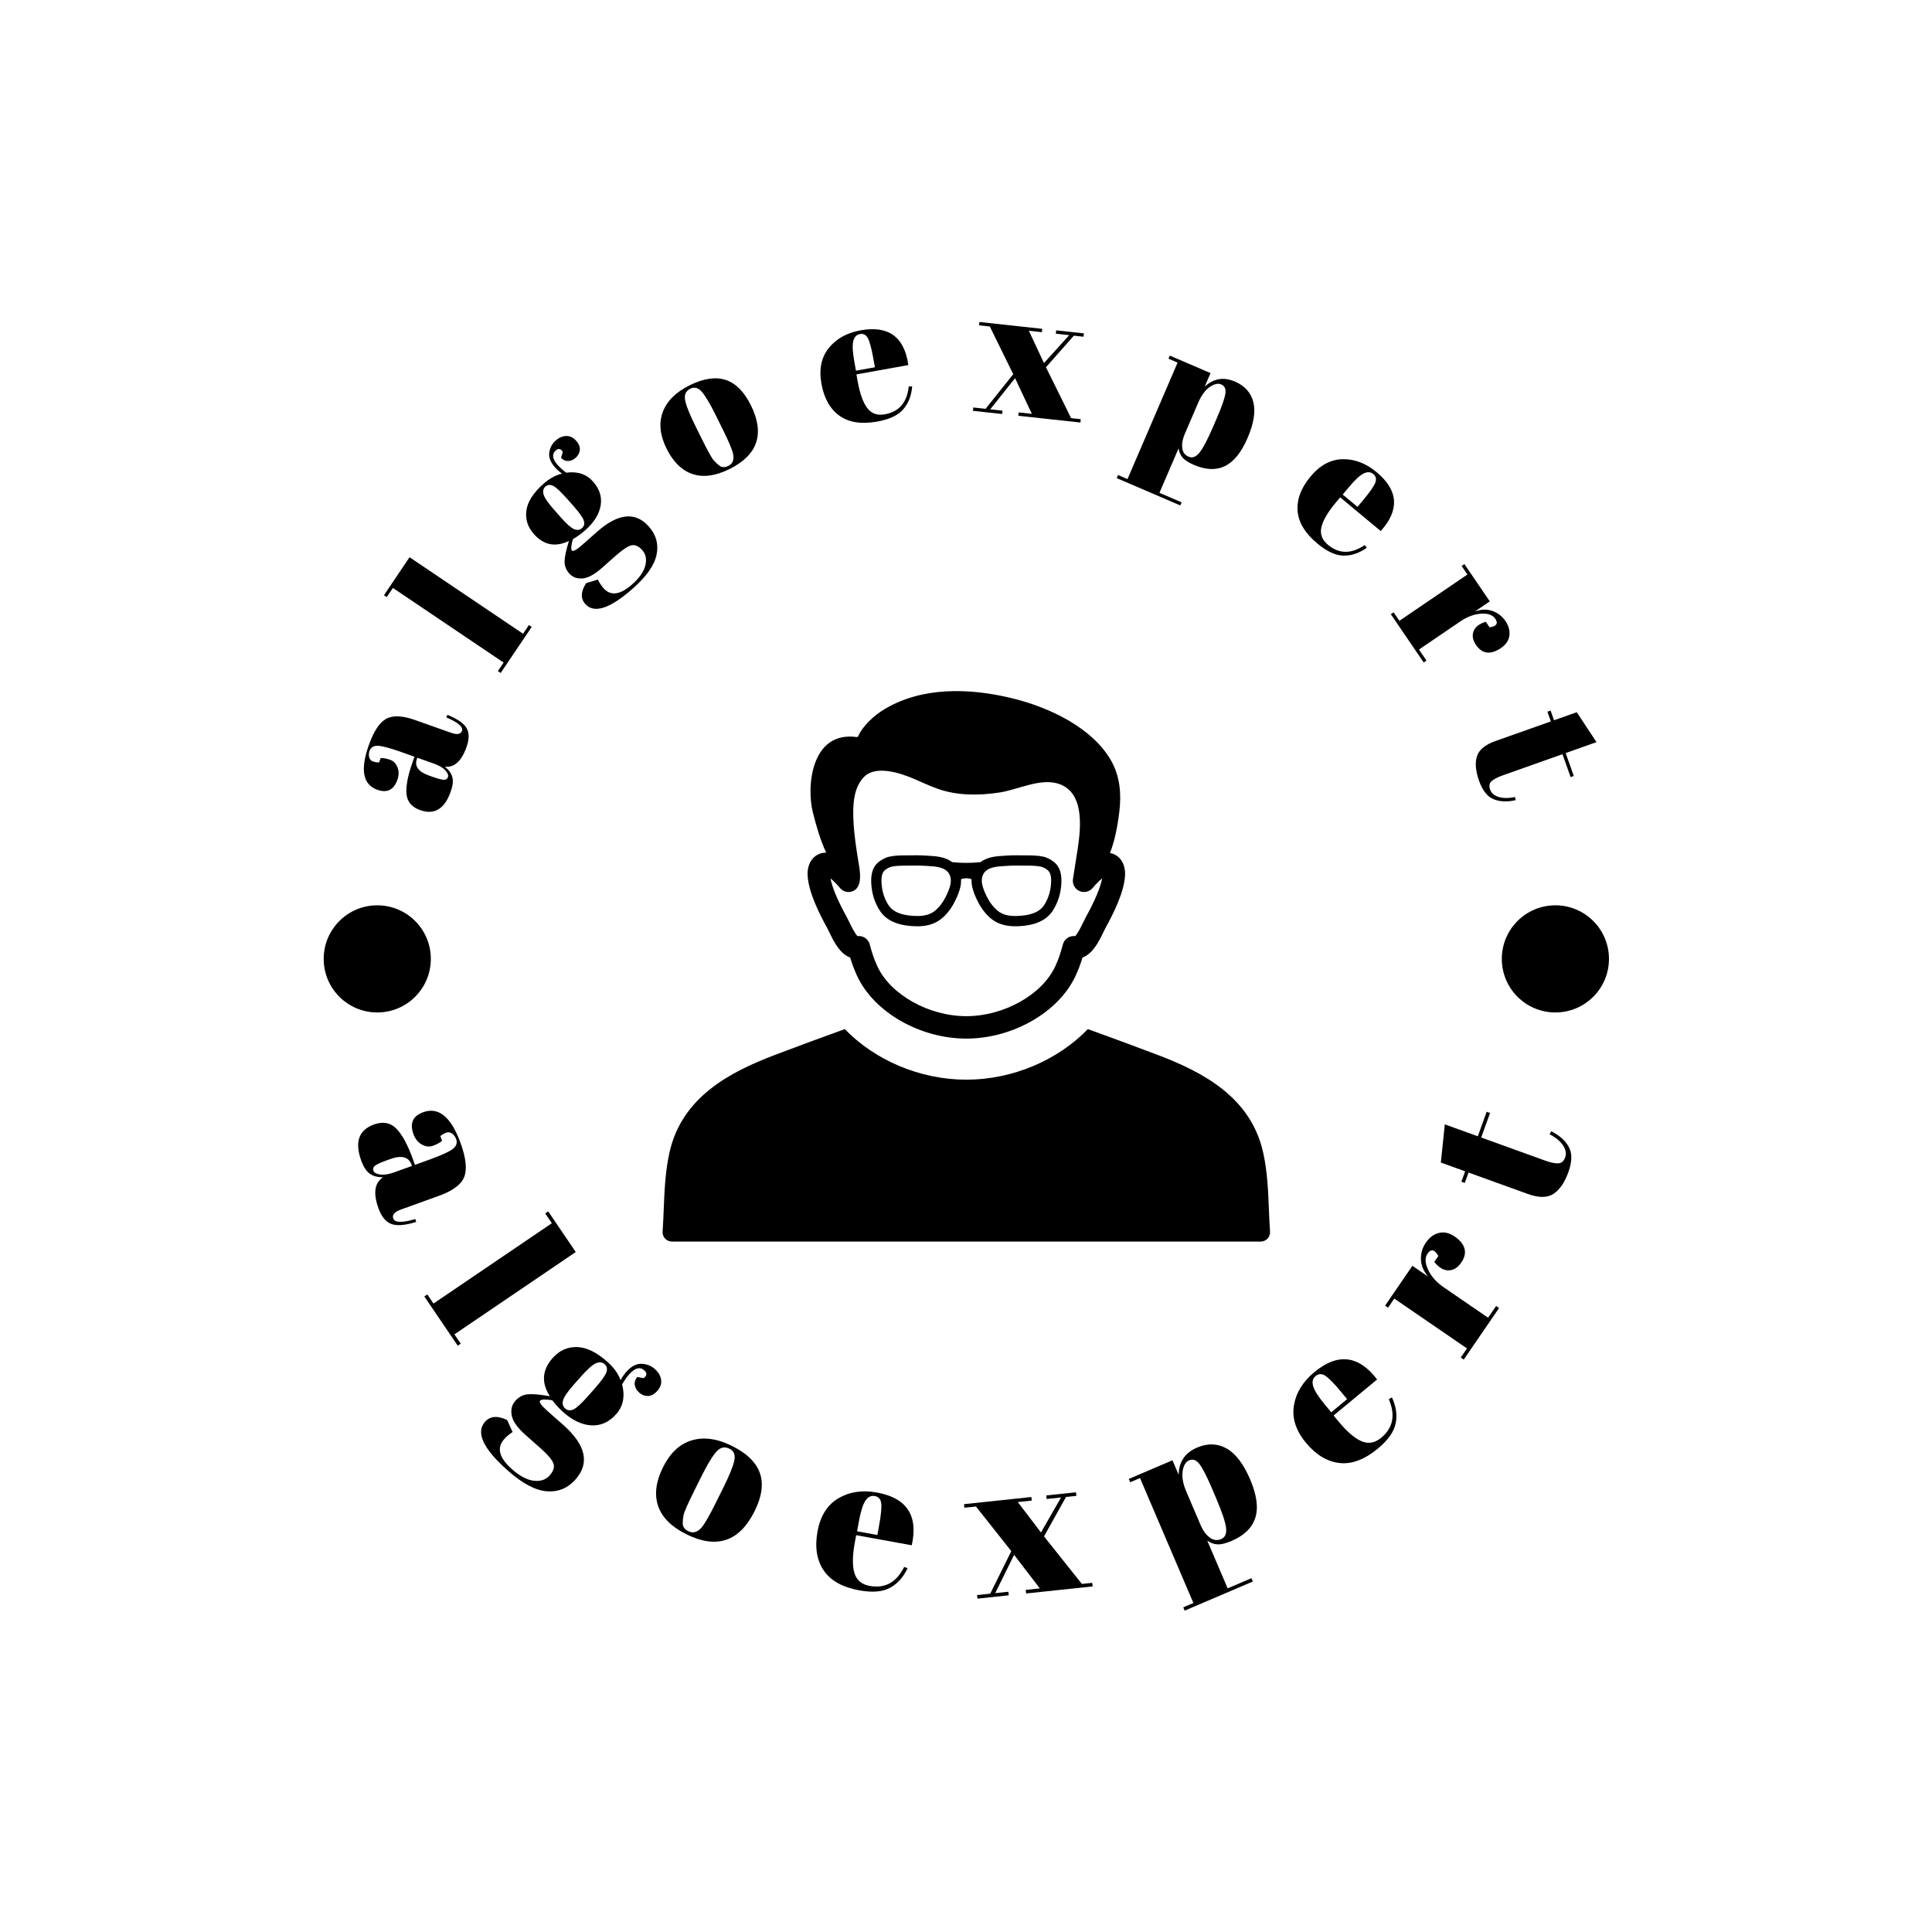 <svg xmlns="http://www.w3.org/2000/svg" version="1.1" xmlns:xlink="http://www.w3.org/1999/xlink" xmlns:svgjs="http://svgjs.dev/svgjs" width="1500" height="1500" viewBox="0 0 1500 1500"><rect width="1500" height="1500" fill="#ffffff"></rect><g transform="matrix(0.667,0,0,0.667,250,250)"><svg viewBox="0 0 280 280" data-background-color="#ffffff" preserveAspectRatio="xMidYMid meet" height="1500" width="1500" xmlns="http://www.w3.org/2000/svg" xmlns:xlink="http://www.w3.org/1999/xlink"><g id="tight-bounds" transform="matrix(1,0,0,1,0,0)"><svg viewBox="0 0 280 280" height="280" width="280"><g><svg viewBox="0 0 280 280" height="280" width="280"><g><svg viewBox="0 0 280 280" height="280" width="280"><g id="textblocktransform"><svg viewBox="0 0 280 280" height="280" width="280" id="textblock"><g><svg viewBox="0 0 280 280" height="280" width="280"><g transform="matrix(1,0,0,1,74.003,80.196)"><svg viewBox="0 0 131.993 119.608" height="119.608" width="131.993"><g><svg xmlns="http://www.w3.org/2000/svg" xmlns:xlink="http://www.w3.org/1999/xlink" version="1.1" x="0" y="0" viewBox="5.002 9.222 90 81.555" enable-background="new 0 0 100 100" xml:space="preserve" height="119.608" width="131.993" class="icon-xg-0" data-fill-palette-color="accent" id="xg-0"><path d="M63.179 34.711c-0.462-0.44-1.158-0.823-1.736-0.951-0.866-0.193-1.727-0.197-2.56-0.2h-0.094c-0.156-0.001-0.312-0.001-0.468-0.003-0.279-0.003-0.558-0.007-0.838-0.007-0.589 0-1.077 0.014-1.531 0.045l-0.38 0.024c-1.119 0.067-2.387 0.143-3.475 0.942-1.357 0.151-2.834 0.152-4.191 0-1.068-0.798-2.348-0.875-3.479-0.942l-0.378-0.024c-0.456-0.032-0.942-0.045-1.532-0.045-0.28 0-0.559 0.003-0.839 0.007-0.155 0.002-0.31 0.002-0.467 0.003h-0.094c-0.833 0.003-1.693 0.006-2.56 0.2-0.577 0.128-1.274 0.511-1.736 0.951-0.994 0.948-0.971 2.438-0.866 3.475 0.132 1.321 0.574 2.575 1.272 3.626 0.978 1.474 2.818 2.231 5.476 2.253h0.07c1.38 0 2.528-0.342 3.411-1.017 0.84-0.643 1.558-1.549 2.134-2.692 0.402-0.799 0.656-1.469 0.801-2.109 0.087-0.389 0.12-0.775 0.102-1.15 0.496-0.193 1.063-0.192 1.559 0-0.02 0.375 0.015 0.76 0.102 1.15 0.145 0.639 0.397 1.31 0.8 2.108 0.575 1.144 1.294 2.05 2.134 2.692 0.883 0.675 2.031 1.017 3.412 1.017h0.07 0.002c2.654-0.021 4.494-0.779 5.472-2.253 0.699-1.052 1.14-2.307 1.272-3.627C64.15 37.148 64.174 35.659 63.179 34.711zM57.483 35.072c0.271 0 0.543 0.003 0.813 0.007 0.193 0.002 0.387 0.003 0.582 0.004 0.784 0.003 1.527 0.004 2.232 0.163 0.304 0.069 0.76 0.322 1.016 0.567 0.512 0.488 0.475 1.5 0.402 2.22-0.109 1.076-0.464 2.091-1.025 2.938-0.683 1.026-2.101 1.555-4.216 1.572h-0.062c-1.053 0-1.866-0.23-2.485-0.704-0.657-0.502-1.229-1.231-1.7-2.168-0.344-0.682-0.558-1.24-0.674-1.757-0.2-0.891 0.023-1.662 0.614-2.115 0.707-0.541 1.709-0.602 2.724-0.663l0.351-0.022C56.476 35.084 56.93 35.072 57.483 35.072zM42.775 42.542h-0.061c-2.118-0.018-3.537-0.546-4.218-1.572-0.562-0.847-0.917-1.863-1.025-2.938-0.072-0.719-0.11-1.732 0.401-2.22 0.258-0.245 0.714-0.499 1.018-0.567 0.705-0.157 1.446-0.16 2.233-0.163 0.194-0.001 0.387-0.001 0.58-0.004 0.272-0.004 0.543-0.007 0.814-0.007 0.554 0 1.008 0.014 1.427 0.042l0.394 0.024c0.971 0.059 1.975 0.119 2.681 0.66 0.59 0.453 0.814 1.224 0.616 2.115-0.117 0.517-0.332 1.075-0.674 1.758-0.472 0.937-1.043 1.666-1.7 2.168C44.64 42.312 43.827 42.542 42.775 42.542z" fill="#000000" data-fill-palette-color="accent"></path><path d="M72.683 33.951c-0.379-0.397-0.864-0.647-1.397-0.746 0.95-2.364 1.299-5.403 1.391-6.177 0.304-2.543 0.109-5.162-1.23-7.516-2.667-4.687-8.831-7.838-14.83-9.269-6.282-1.499-13.144-1.642-18.647 1.604-1.617 0.954-3.347 2.534-4.004 4.102-0.057 0.028-0.115 0.058-0.171 0.087-6.815-0.96-7.503 7.373-6.518 11.205 0.512 1.995 1.071 4.006 1.961 5.918-0.733-0.005-1.416 0.268-1.916 0.792-0.586 0.616-0.883 1.516-0.835 2.533 0.117 2.503 1.707 5.662 2.891 7.818 0.111 0.203 0.229 0.448 0.357 0.712 0.622 1.282 1.511 3.112 3.057 3.683 0.298 0.985 0.639 1.885 1.032 2.729 2.505 5.377 9.31 9.281 16.18 9.281 6.869 0 13.674-3.902 16.179-9.28 0.395-0.845 0.734-1.745 1.033-2.73 1.546-0.571 2.434-2.4 3.056-3.682 0.128-0.264 0.245-0.509 0.356-0.711 1.187-2.157 2.777-5.316 2.893-7.816C73.567 35.468 73.27 34.568 72.683 33.951zM67.714 42.705c-0.134 0.245-0.28 0.541-0.434 0.86-0.243 0.503-0.792 1.633-1.163 1.962-0.822-0.104-1.604 0.419-1.813 1.237-0.313 1.228-0.685 2.293-1.135 3.258-1.955 4.196-7.616 7.361-13.168 7.361-5.553 0-11.214-3.165-13.168-7.363-0.45-0.963-0.821-2.027-1.134-3.256-0.191-0.75-0.867-1.25-1.607-1.25-0.069 0-0.137 0.003-0.207 0.012-0.371-0.329-0.918-1.459-1.164-1.963-0.154-0.319-0.299-0.614-0.434-0.86-1.353-2.463-2.16-4.386-2.407-5.731 0.417 0.343 0.918 0.829 1.392 1.409 0.472 0.578 1.273 0.769 1.957 0.467 1.432-0.634 1.021-2.953 0.822-4.143-0.34-2.055-0.666-4.114-0.768-6.198-0.105-2.204-0.076-4.972 1.625-6.628 0.95-0.925 2.438-0.963 3.68-0.772 2.685 0.413 4.728 1.723 7.157 2.584 2.928 1.037 6.107 1.025 9.216 0.548 2.595-0.398 5.827-2.067 8.467-1.356 4.073 1.098 3.57 6.362 3.1 9.551-0.23 1.553-0.496 3.099-0.727 4.651-0.108 0.739 0.287 1.459 0.97 1.762 0.685 0.303 1.483 0.112 1.957-0.465 0.477-0.581 0.978-1.068 1.395-1.41C69.876 38.316 69.068 40.239 67.714 42.705z" fill="#000000" data-fill-palette-color="accent"></path><path d="M94.831 86.003c-0.11-2.76-0.225-5.614-0.853-8.428-1.829-8.192-8.91-11.896-15.595-14.439-3.548-1.348-7.066-2.64-10.376-3.836-4.425 4.585-11.119 7.493-18.006 7.493S36.421 63.885 31.995 59.3c-3.311 1.196-6.828 2.488-10.375 3.836-6.685 2.543-13.766 6.247-15.595 14.439-0.628 2.813-0.744 5.668-0.855 8.428-0.043 1.083-0.088 2.205-0.165 3.294-0.026 0.382 0.106 0.759 0.368 1.039 0.262 0.281 0.628 0.441 1.012 0.441h87.232c0.385 0 0.75-0.16 1.012-0.441 0.262-0.28 0.396-0.656 0.369-1.039C94.921 88.208 94.875 87.087 94.831 86.003z" fill="#000000" data-fill-palette-color="accent"></path></svg></g></svg></g><g><path d="M19.704 95.57v0l0.393-1.111-2.948-1.046c-2.425-0.86-4.101-1.303-5.026-1.329-0.925-0.026-1.523 0.344-1.794 1.11v0c-0.163 0.46-0.189 0.917-0.078 1.374 0.111 0.456 0.378 0.759 0.799 0.908 0.421 0.149 0.876 0.224 1.364 0.225v0l0.34-0.957c0.609-0.014 1.289 0.112 2.042 0.379 0.753 0.267 1.291 0.817 1.614 1.65 0.323 0.833 0.312 1.734-0.032 2.704v0c-0.779 2.196-2.227 2.918-4.346 2.167v0c-3.14-1.113-3.764-4.338-1.873-9.674v0c1.077-3.038 2.339-4.955 3.785-5.75 1.446-0.795 3.547-0.704 6.305 0.274v0l7.774 2.757c1.328 0.471 2.123 0.336 2.385-0.405v0c0.308-0.868-0.826-1.845-3.401-2.93v0l0.242-0.561c2.21 0.899 3.606 1.868 4.185 2.907 0.58 1.039 0.571 2.401-0.026 4.086v0c-1.086 3.064-2.656 4.49-4.708 4.28v0c0.852 0.676 1.391 1.427 1.615 2.254 0.224 0.827 0.11 1.878-0.342 3.155v0c-1.34 3.779-3.554 5.12-6.644 4.024v0c-1.813-0.643-2.802-1.805-2.967-3.487-0.165-1.682 0.282-4.017 1.342-7.004zM23.871 98.772c1.328 0.471 2.208 0.704 2.64 0.699 0.433-0.005 0.719-0.205 0.86-0.601 0.14-0.396-0.054-0.881-0.583-1.457-0.529-0.576-1.368-1.067-2.516-1.474v0l-3.562-1.263-0.095 0.268c-0.561 1.583 0.32 2.786 2.643 3.61v0z" fill="#000000" data-fill-palette-color="primary"></path><path d="M14.066 59.774l-0.606-0.408 5.564-8.255 24.663 16.624 1.272-1.887 0.606 0.409-6.745 10.007-0.606-0.409 1.249-1.853-24.057-16.215z" fill="#000000" data-fill-palette-color="primary"></path><path d="M51.934 29.505v0l0.394-1.271c-0.435-0.737-0.957-0.835-1.565-0.297v0c-0.872 0.772-0.716 1.827 0.469 3.166v0c0.467 0.527 1.076 1.073 1.829 1.637v0c2.457-0.33 4.399 0.311 5.826 1.924 1.427 1.613 1.978 3.359 1.653 5.239-0.326 1.88-1.442 3.664-3.349 5.351v0c-0.791 0.7-1.684 1.346-2.68 1.938v0c-0.39 1.358-0.459 2.179-0.207 2.463 0.251 0.284 1.026-0.149 2.324-1.298v0l3.103-2.746c4.604-4.075 8.37-4.46 11.297-1.154v0c1.58 1.785 2.137 3.815 1.672 6.089-0.465 2.274-2.168 4.713-5.109 7.316v0c-5.01 4.435-8.476 5.567-10.396 3.397v0c-1.041-1.176-0.979-2.679 0.188-4.508v0l2.553-0.794c0.358 0.732 0.771 1.361 1.237 1.888v0c1.544 1.744 3.614 1.468 6.211-0.83v0c1.582-1.4 2.539-2.772 2.87-4.114 0.331-1.342 0.111-2.45-0.661-3.322-0.772-0.872-1.547-1.226-2.324-1.062-0.778 0.164-1.937 0.928-3.479 2.292v0l-2.951 2.612c-1.643 1.454-3.062 2.222-4.257 2.302-1.195 0.081-2.147-0.28-2.856-1.08-0.709-0.801-1.048-1.695-1.016-2.682 0.031-0.986 0.346-2.45 0.944-4.389v0c-2.945 1.413-5.486 0.913-7.623-1.501v0c-1.347-1.521-1.885-3.233-1.616-5.136 0.269-1.903 1.5-3.823 3.69-5.762v0c1.318-1.167 2.669-1.91 4.051-2.229v0c-0.606-0.44-1.107-0.883-1.502-1.329v0c-1.005-1.136-1.428-2.227-1.269-3.272 0.16-1.046 0.615-1.901 1.365-2.565 0.75-0.664 1.529-1.001 2.336-1.009 0.806-0.008 1.515 0.332 2.125 1.021 0.61 0.69 0.881 1.363 0.812 2.022-0.069 0.658-0.362 1.216-0.879 1.673-0.517 0.458-1.064 0.698-1.641 0.721-0.577 0.022-1.1-0.211-1.569-0.701zM50.519 40.904v0l1.455 1.643c1.203 1.359 2.136 2.179 2.8 2.459 0.664 0.28 1.235 0.21 1.711-0.212 0.477-0.422 0.611-0.965 0.402-1.631-0.209-0.665-0.969-1.738-2.279-3.219v0l-1.32-1.49c-1.4-1.582-2.422-2.532-3.065-2.85-0.643-0.317-1.202-0.265-1.679 0.157-0.477 0.422-0.608 0.999-0.393 1.732 0.214 0.733 1.004 1.87 2.368 3.411z" fill="#000000" data-fill-palette-color="primary"></path><path d="M87.062 23.3v0l-1.532-3.095c-1.166-2.355-2.143-4.009-2.933-4.963-0.79-0.954-1.646-1.203-2.568-0.746v0c-0.534 0.264-0.89 0.629-1.067 1.095-0.178 0.466-0.165 1.087 0.038 1.862v0c0.322 1.201 1.036 2.918 2.141 5.151v0l1.406 2.841c1.31 2.646 2.176 4.197 2.598 4.653 0.422 0.456 0.802 0.812 1.141 1.068v0c0.555 0.45 1.222 0.483 1.998 0.098v0c0.947-0.469 1.295-1.321 1.046-2.558v0c-0.166-0.885-0.922-2.687-2.268-5.406zM88.536 31.956c-3.035 1.502-5.713 1.861-8.036 1.076-2.323-0.785-4.202-2.627-5.638-5.528-1.436-2.901-1.71-5.546-0.822-7.935 0.888-2.389 2.837-4.329 5.847-5.819 3.01-1.49 5.613-1.879 7.809-1.168 2.196 0.711 4.027 2.548 5.493 5.51v0c3.064 6.191 1.513 10.812-4.653 13.864z" fill="#000000" data-fill-palette-color="primary"></path><path d="M120.644 21.635c-3.439 0.617-6.178 0.193-8.216-1.271-2.038-1.464-3.34-3.776-3.907-6.936-0.567-3.159-0.034-5.752 1.597-7.779 1.632-2.027 3.941-3.308 6.927-3.843v0c6.052-1.086 9.504 1.432 10.354 7.554v0l-11.278 2.024 0.28 1.559c0.469 2.613 1.156 4.526 2.062 5.74 0.906 1.214 2.185 1.672 3.838 1.375v0c3.093-0.555 4.823-2.572 5.189-6.049v0l0.742-0.01c-0.162 2.011-0.807 3.667-1.936 4.971-1.128 1.303-3.012 2.192-5.652 2.665zM115.666 8.617l0.352 1.96 4.119-0.739-0.352-1.96c-0.387-2.16-0.778-3.61-1.172-4.351-0.394-0.741-0.972-1.043-1.732-0.907-0.76 0.136-1.244 0.657-1.453 1.561-0.209 0.904-0.13 2.383 0.238 4.436z" fill="#000000" data-fill-palette-color="primary"></path><path d="M153.59 1.905l3.282 7.019 5.483-6.065-2.908-0.317 0.079-0.727 6.019 0.655-0.079 0.727-2.101-0.228-6.06 6.861 5.459 11.057 2.1 0.229-0.079 0.727-13.491-1.468 0.079-0.728 2.868 0.313-3.652-7.755-5.396 6.77 2.666 0.29-0.079 0.727-6.342-0.69 0.079-0.727 2.666 0.29 6.009-7.52-5.085-10.363-2.343-0.255 0.08-0.727 13.653 1.486-0.08 0.727z" fill="#000000" data-fill-palette-color="primary"></path><path d="M194.442 20.854c1.102-2.563 1.719-4.34 1.85-5.33 0.131-0.99-0.164-1.641-0.886-1.951-0.722-0.31-1.569-0.122-2.543 0.565-0.974 0.687-1.798 1.814-2.472 3.382v0l-2.937 6.831c-0.46 1.07-0.639 2.069-0.538 2.998 0.102 0.928 0.564 1.569 1.385 1.922 0.821 0.353 1.617 0.046 2.386-0.92 0.769-0.967 1.743-2.818 2.92-5.556v0zM184.215 7.301l8.847 3.804-1.269 2.949c1.923-1.797 4.116-2.166 6.58-1.107v0c2.14 0.92 3.469 2.406 3.988 4.457 0.519 2.051 0.104 4.644-1.245 7.78-1.348 3.135-2.984 5.174-4.908 6.116-1.924 0.942-4.167 0.862-6.73-0.24v0c-1.194-0.514-2.026-1.048-2.495-1.604-0.469-0.555-0.756-1.224-0.862-2.007v0l-4.157 9.668 4.815 2.07-0.289 0.672-13.811-5.939 0.289-0.672 2.053 0.883 10.884-25.308-1.979-0.85z" fill="#000000" data-fill-palette-color="primary"></path><path d="M216.298 48.155c-2.686-2.235-4.125-4.603-4.316-7.106-0.191-2.502 0.74-4.987 2.793-7.454 2.053-2.468 4.38-3.729 6.981-3.786 2.601-0.056 5.068 0.886 7.4 2.827v0c4.727 3.933 5.022 8.195 0.885 12.787v0l-8.809-7.328-1.013 1.218c-1.698 2.041-2.719 3.798-3.065 5.272-0.346 1.474 0.127 2.748 1.418 3.823v0c2.416 2.01 5.072 2.035 7.97 0.077v0l0.485 0.561c-1.643 1.17-3.326 1.743-5.051 1.718-1.724-0.025-3.616-0.894-5.677-2.609zM223.057 35.965l-1.274 1.531 3.218 2.676 1.273-1.53c1.403-1.687 2.261-2.92 2.575-3.699 0.313-0.779 0.173-1.415-0.421-1.909-0.593-0.494-1.304-0.53-2.13-0.107-0.827 0.422-1.907 1.435-3.241 3.038z" fill="#000000" data-fill-palette-color="primary"></path><path d="M254.924 64.468v0c-0.564-0.829-1.597-1.191-3.098-1.086-1.502 0.104-2.991 0.66-4.47 1.665v0l-9.002 6.127 1.623 2.385-0.605 0.411-7.132-10.48 0.604-0.412 1.258 1.848 14.78-10.059-1.258-1.847 0.605-0.412 5.509 8.096-3.224 2.194c1.34-0.486 2.6-0.524 3.78-0.115 1.18 0.409 2.128 1.14 2.844 2.193 0.716 1.053 1.002 2.111 0.858 3.176-0.144 1.064-0.759 1.966-1.845 2.705-1.086 0.739-2.088 1.06-3.005 0.964-0.918-0.096-1.723-0.654-2.417-1.673-0.693-1.019-0.868-1.998-0.524-2.936 0.344-0.939 1.232-1.633 2.663-2.082v0l0.823 1.209c1.523-0.217 1.934-0.841 1.233-1.871z" fill="#000000" data-fill-palette-color="primary"></path><path d="M254.946 91.06v0l12.064-4.277-0.747-2.107 0.689-0.244 0.747 2.106 4.94-1.751 4.287 6.498-6.701 2.376 1.765 4.979-0.69 0.244-1.765-4.978-12.906 4.576c-1.2 0.425-2.038 0.859-2.513 1.301-0.476 0.442-0.578 1.046-0.306 1.811 0.272 0.766 0.892 1.3 1.862 1.603 0.97 0.303 2.15 0.308 3.54 0.016v0l0.155 0.679c-1.834 0.42-3.431 0.354-4.791-0.199-1.36-0.552-2.416-1.888-3.167-4.007-0.751-2.119-0.905-3.89-0.461-5.311 0.444-1.422 1.777-2.527 3.998-3.315z" fill="#000000" data-fill-palette-color="primary"></path><path d="M19.767 181.942v0l0.431 1.194 3.153-1.139c2.592-0.937 4.282-1.709 5.07-2.318 0.782-0.606 1.024-1.321 0.728-2.142v0c-0.177-0.49-0.468-0.886-0.872-1.186-0.404-0.301-0.829-0.37-1.274-0.21-0.452 0.163-0.882 0.409-1.29 0.736v0l0.373 1.032c-0.495 0.424-1.144 0.78-1.946 1.071-0.809 0.292-1.629 0.204-2.462-0.267-0.832-0.47-1.436-1.224-1.811-2.261v0c-0.849-2.35-0.14-3.935 2.128-4.755v0c3.356-1.213 6.066 1.034 8.127 6.741v0c1.174 3.248 1.431 5.693 0.772 7.336-0.653 1.64-2.454 2.993-5.403 4.058v0l-8.312 3.004c-1.42 0.513-1.988 1.165-1.702 1.954v0c0.336 0.93 1.938 0.97 4.807 0.121v0l0.183 0.625c-2.44 0.759-4.253 0.903-5.439 0.432-1.19-0.463-2.11-1.596-2.762-3.398v0c-1.183-3.274-0.853-5.52 0.988-6.741v0c-1.167 0.018-2.123-0.237-2.869-0.767-0.748-0.536-1.368-1.486-1.861-2.848v0c-1.459-4.038-0.536-6.654 2.77-7.849v0c1.936-0.7 3.546-0.41 4.829 0.869 1.277 1.281 2.491 3.517 3.644 6.708zM14.142 182.128c-1.42 0.513-2.307 0.92-2.659 1.22-0.355 0.294-0.455 0.654-0.301 1.081 0.152 0.42 0.642 0.69 1.47 0.808 0.828 0.119 1.856-0.044 3.085-0.488v0l3.812-1.378-0.104-0.286c-0.612-1.694-2.16-2.092-4.644-1.195v0z" fill="#000000" data-fill-palette-color="secondary"></path><path d="M48.5 193.689l0.648-0.439 5.989 8.826-26.367 17.894 1.37 2.017-0.648 0.44-7.261-10.7 0.647-0.439 1.346 1.983 25.72-17.455z" fill="#000000" data-fill-palette-color="secondary"></path><path d="M68.497 229.229v0l1.405 0.252c0.729-0.558 0.768-1.124 0.118-1.699v0c-0.938-0.83-2.042-0.527-3.312 0.909v0c-0.502 0.568-1.003 1.287-1.501 2.157v0c0.671 2.573 0.242 4.725-1.288 6.455-1.525 1.725-3.311 2.537-5.356 2.437-2.04-0.096-4.082-1.047-6.126-2.855v0c-0.847-0.749-1.649-1.616-2.405-2.602v0c-1.497-0.239-2.38-0.207-2.649 0.098-0.269 0.304 0.291 1.071 1.681 2.301v0l3.325 2.94c4.936 4.365 5.836 8.321 2.7 11.867v0c-1.691 1.912-3.776 2.772-6.254 2.578-2.478-0.203-5.293-1.698-8.443-4.483v0c-5.372-4.751-7.031-8.288-4.976-10.612v0c1.117-1.263 2.724-1.393 4.819-0.389v0l1.175 2.612c-0.729 0.476-1.342 0.996-1.84 1.56v0c-1.655 1.872-1.091 4.039 1.694 6.502v0c1.694 1.498 3.276 2.337 4.746 2.515 1.474 0.173 2.624-0.206 3.449-1.139 0.825-0.933 1.101-1.802 0.826-2.606-0.28-0.808-1.244-1.941-2.893-3.399v0l-3.165-2.799c-1.76-1.557-2.761-2.966-3.001-4.228-0.24-1.261 0.018-2.321 0.776-3.178 0.758-0.857 1.664-1.335 2.719-1.433 1.054-0.098 2.651 0.044 4.79 0.426v0c-1.889-2.945-1.689-5.711 0.599-8.298v0c1.445-1.633 3.197-2.429 5.258-2.388 2.056 0.037 4.258 1.094 6.607 3.171v0c1.41 1.247 2.377 2.586 2.902 4.018v0c0.384-0.7 0.789-1.291 1.215-1.773v0c1.077-1.217 2.18-1.81 3.309-1.779 1.134 0.036 2.105 0.411 2.912 1.124 0.801 0.709 1.26 1.494 1.375 2.355 0.115 0.852-0.156 1.648-0.811 2.388-0.655 0.741-1.335 1.116-2.04 1.126-0.709 0.015-1.343-0.225-1.9-0.718-0.553-0.489-0.879-1.04-0.98-1.653-0.095-0.608 0.085-1.195 0.54-1.76zM56.191 229.221v0l-1.554 1.758c-1.288 1.456-2.038 2.555-2.252 3.297-0.214 0.742-0.064 1.34 0.448 1.793 0.512 0.453 1.109 0.524 1.791 0.214 0.681-0.31 1.722-1.257 3.121-2.84v0l1.414-1.598c1.503-1.699 2.381-2.912 2.633-3.637 0.253-0.726 0.123-1.315-0.389-1.768-0.507-0.449-1.14-0.511-1.897-0.186-0.748 0.324-1.853 1.313-3.315 2.967z" fill="#000000" data-fill-palette-color="secondary"></path><path d="M85.586 256.528v0l1.649-3.32c1.251-2.517 2.027-4.422 2.33-5.716 0.303-1.294-0.04-2.187-1.028-2.678v0c-0.57-0.283-1.112-0.349-1.627-0.196-0.511 0.147-1.031 0.561-1.56 1.244v0c-0.818 1.053-1.821 2.774-3.008 5.164v0l-1.51 3.038c-1.407 2.832-2.169 4.578-2.285 5.239-0.113 0.654-0.17 1.209-0.169 1.663v0c-0.025 0.766 0.377 1.356 1.208 1.769v0c1.013 0.503 1.968 0.248 2.865-0.766v0c0.643-0.716 1.688-2.53 3.135-5.441zM79.156 263.395c-3.245-1.612-5.288-3.663-6.13-6.154-0.833-2.493-0.478-5.293 1.065-8.398 1.543-3.105 3.622-5.052 6.237-5.839 2.612-0.797 5.531-0.394 8.757 1.209 3.22 1.6 5.241 3.568 6.061 5.904 0.814 2.333 0.434 5.085-1.143 8.257v0c-3.294 6.629-8.243 8.302-14.847 5.021z" fill="#000000" data-fill-palette-color="secondary"></path><path d="M116.762 275.593c-3.685-0.67-6.274-2.121-7.768-4.354-1.5-2.234-1.943-5.044-1.328-8.429 0.615-3.385 2.122-5.788 4.521-7.211 2.399-1.422 5.198-1.843 8.396-1.261v0c6.483 1.178 9.003 4.999 7.56 11.46v0l-12.083-2.196-0.303 1.67c-0.509 2.798-0.533 4.979-0.074 6.542 0.454 1.555 1.564 2.494 3.329 2.815v0c3.318 0.603 5.812-0.771 7.481-4.123v0l0.748 0.26c-0.914 1.961-2.184 3.382-3.81 4.263-1.621 0.889-3.844 1.077-6.669 0.564zM116.646 260.663l-0.381 2.099 4.407 0.801 0.382-2.099c0.421-2.319 0.572-3.923 0.451-4.811-0.114-0.888-0.577-1.406-1.39-1.554-0.82-0.149-1.501 0.192-2.045 1.022-0.55 0.829-1.025 2.343-1.424 4.542z" fill="#000000" data-fill-palette-color="secondary"></path><path d="M151.187 256.409l5.032 6.606 4.362-7.603-3.121 0.331-0.083-0.778 6.455-0.684 0.082 0.777-2.252 0.239-4.781 8.567 8.226 10.333 2.253-0.239 0.083 0.778-14.455 1.534-0.083-0.778 3.071-0.326-5.595-7.292-4.102 8.321 2.858-0.303 0.083 0.778-6.798 0.721-0.083-0.778 2.859-0.303 4.576-9.24-7.679-9.696-2.515 0.266-0.082-0.777 14.636-1.553 0.083 0.777z" fill="#000000" data-fill-palette-color="secondary"></path><path d="M193.378 253.459c-1.173-2.746-2.096-4.535-2.769-5.367-0.675-0.838-1.398-1.093-2.171-0.763-0.772 0.33-1.252 1.128-1.44 2.394-0.182 1.263 0.086 2.736 0.805 4.417v0l3.129 7.324c0.49 1.146 1.133 2.023 1.931 2.632 0.792 0.612 1.63 0.729 2.514 0.351 0.878-0.375 1.228-1.22 1.049-2.536-0.185-1.313-0.905-3.436-2.158-6.368v0zM175.303 251.385l9.49-4.055 1.353 3.166c0.023-2.823 1.358-4.8 4.005-5.931v0c2.292-0.979 4.427-0.912 6.405 0.201 1.972 1.116 3.676 3.356 5.113 6.719 1.437 3.363 1.812 6.137 1.126 8.323-0.692 2.188-2.415 3.871-5.167 5.047v0c-1.277 0.545-2.305 0.793-3.084 0.743-0.777-0.044-1.507-0.313-2.191-0.809v0l4.431 10.369 5.165-2.208 0.308 0.719-14.815 6.331-0.307-0.719 2.204-0.942-11.599-27.145-2.13 0.91z" fill="#000000" data-fill-palette-color="secondary"></path><path d="M229.423 244.783c-2.885 2.388-5.663 3.434-8.333 3.139-2.676-0.291-5.11-1.762-7.304-4.412-2.193-2.65-3.062-5.351-2.605-8.102 0.457-2.751 1.937-5.163 4.442-7.236v0c5.076-4.201 9.622-3.669 13.636 1.597v0l-9.461 7.829 1.082 1.307c1.813 2.191 3.466 3.614 4.957 4.27 1.482 0.654 2.915 0.41 4.297-0.734v0c2.598-2.15 3.153-4.943 1.664-8.378v0l0.68-0.405c0.912 1.962 1.181 3.849 0.808 5.66-0.363 1.813-1.651 3.634-3.863 5.465zM217.927 235.258l1.36 1.643 3.451-2.856-1.36-1.644c-1.503-1.816-2.633-2.963-3.391-3.443-0.753-0.485-1.447-0.464-2.084 0.063-0.642 0.531-0.82 1.272-0.534 2.222 0.28 0.955 1.133 2.293 2.558 4.014z" fill="#000000" data-fill-palette-color="secondary"></path><path d="M240.214 202.428v0c-0.605 0.882-0.562 2.053 0.129 3.513 0.685 1.455 1.818 2.725 3.399 3.808v0l9.626 6.601 1.747-2.547 0.645 0.442-7.681 11.201-0.645-0.442 1.356-1.977-15.8-10.834-1.356 1.977-0.645-0.442 5.934-8.655 3.443 2.361c-1.007-1.142-1.535-2.383-1.586-3.723-0.05-1.34 0.31-2.571 1.08-3.693 0.77-1.123 1.716-1.82 2.839-2.093 1.114-0.271 2.251-0.008 3.413 0.788 1.162 0.797 1.873 1.67 2.133 2.62 0.266 0.954 0.025 1.975-0.722 3.064-0.747 1.089-1.657 1.644-2.73 1.664-1.071 0.029-2.108-0.584-3.112-1.838v0l0.885-1.291c-0.813-1.436-1.597-1.604-2.352-0.504z" fill="#000000" data-fill-palette-color="secondary"></path><path d="M262.017 189.469v0l-12.897-4.66-0.815 2.254-0.736-0.265 0.815-2.255-5.283-1.909 0.869-8.294 7.165 2.589 1.923-5.322 0.735 0.266-1.922 5.322 13.795 4.984c1.287 0.465 2.276 0.675 2.969 0.63 0.693-0.045 1.187-0.475 1.482-1.29 0.297-0.822 0.148-1.685-0.446-2.592-0.598-0.915-1.573-1.724-2.925-2.428v0l0.338-0.666c1.805 0.904 3.081 2.046 3.828 3.424 0.754 1.381 0.721 3.206-0.098 5.473-0.819 2.267-1.897 3.836-3.234 4.707-1.333 0.879-3.187 0.89-5.563 0.032z" fill="#000000" data-fill-palette-color="secondary"></path><path d="M0.366 138.384c0-6.429 5.212-11.641 11.641-11.641 6.429 0 11.641 5.212 11.641 11.641 0 6.429-5.212 11.641-11.641 11.641-6.429 0-11.641-5.212-11.641-11.641z" fill="#000000" data-fill-palette-color="primary"></path><path d="M256.352 138.384c0-6.429 5.212-11.641 11.641-11.641 6.429 0 11.641 5.212 11.641 11.641 0 6.429-5.212 11.641-11.641 11.641-6.429 0-11.641-5.212-11.641-11.641z" fill="#000000" data-fill-palette-color="primary"></path></g></svg></g></svg></g></svg></g></svg></g><defs></defs></svg><rect width="280" height="280" fill="none" stroke="none" visibility="hidden"></rect></g></svg></g></svg>